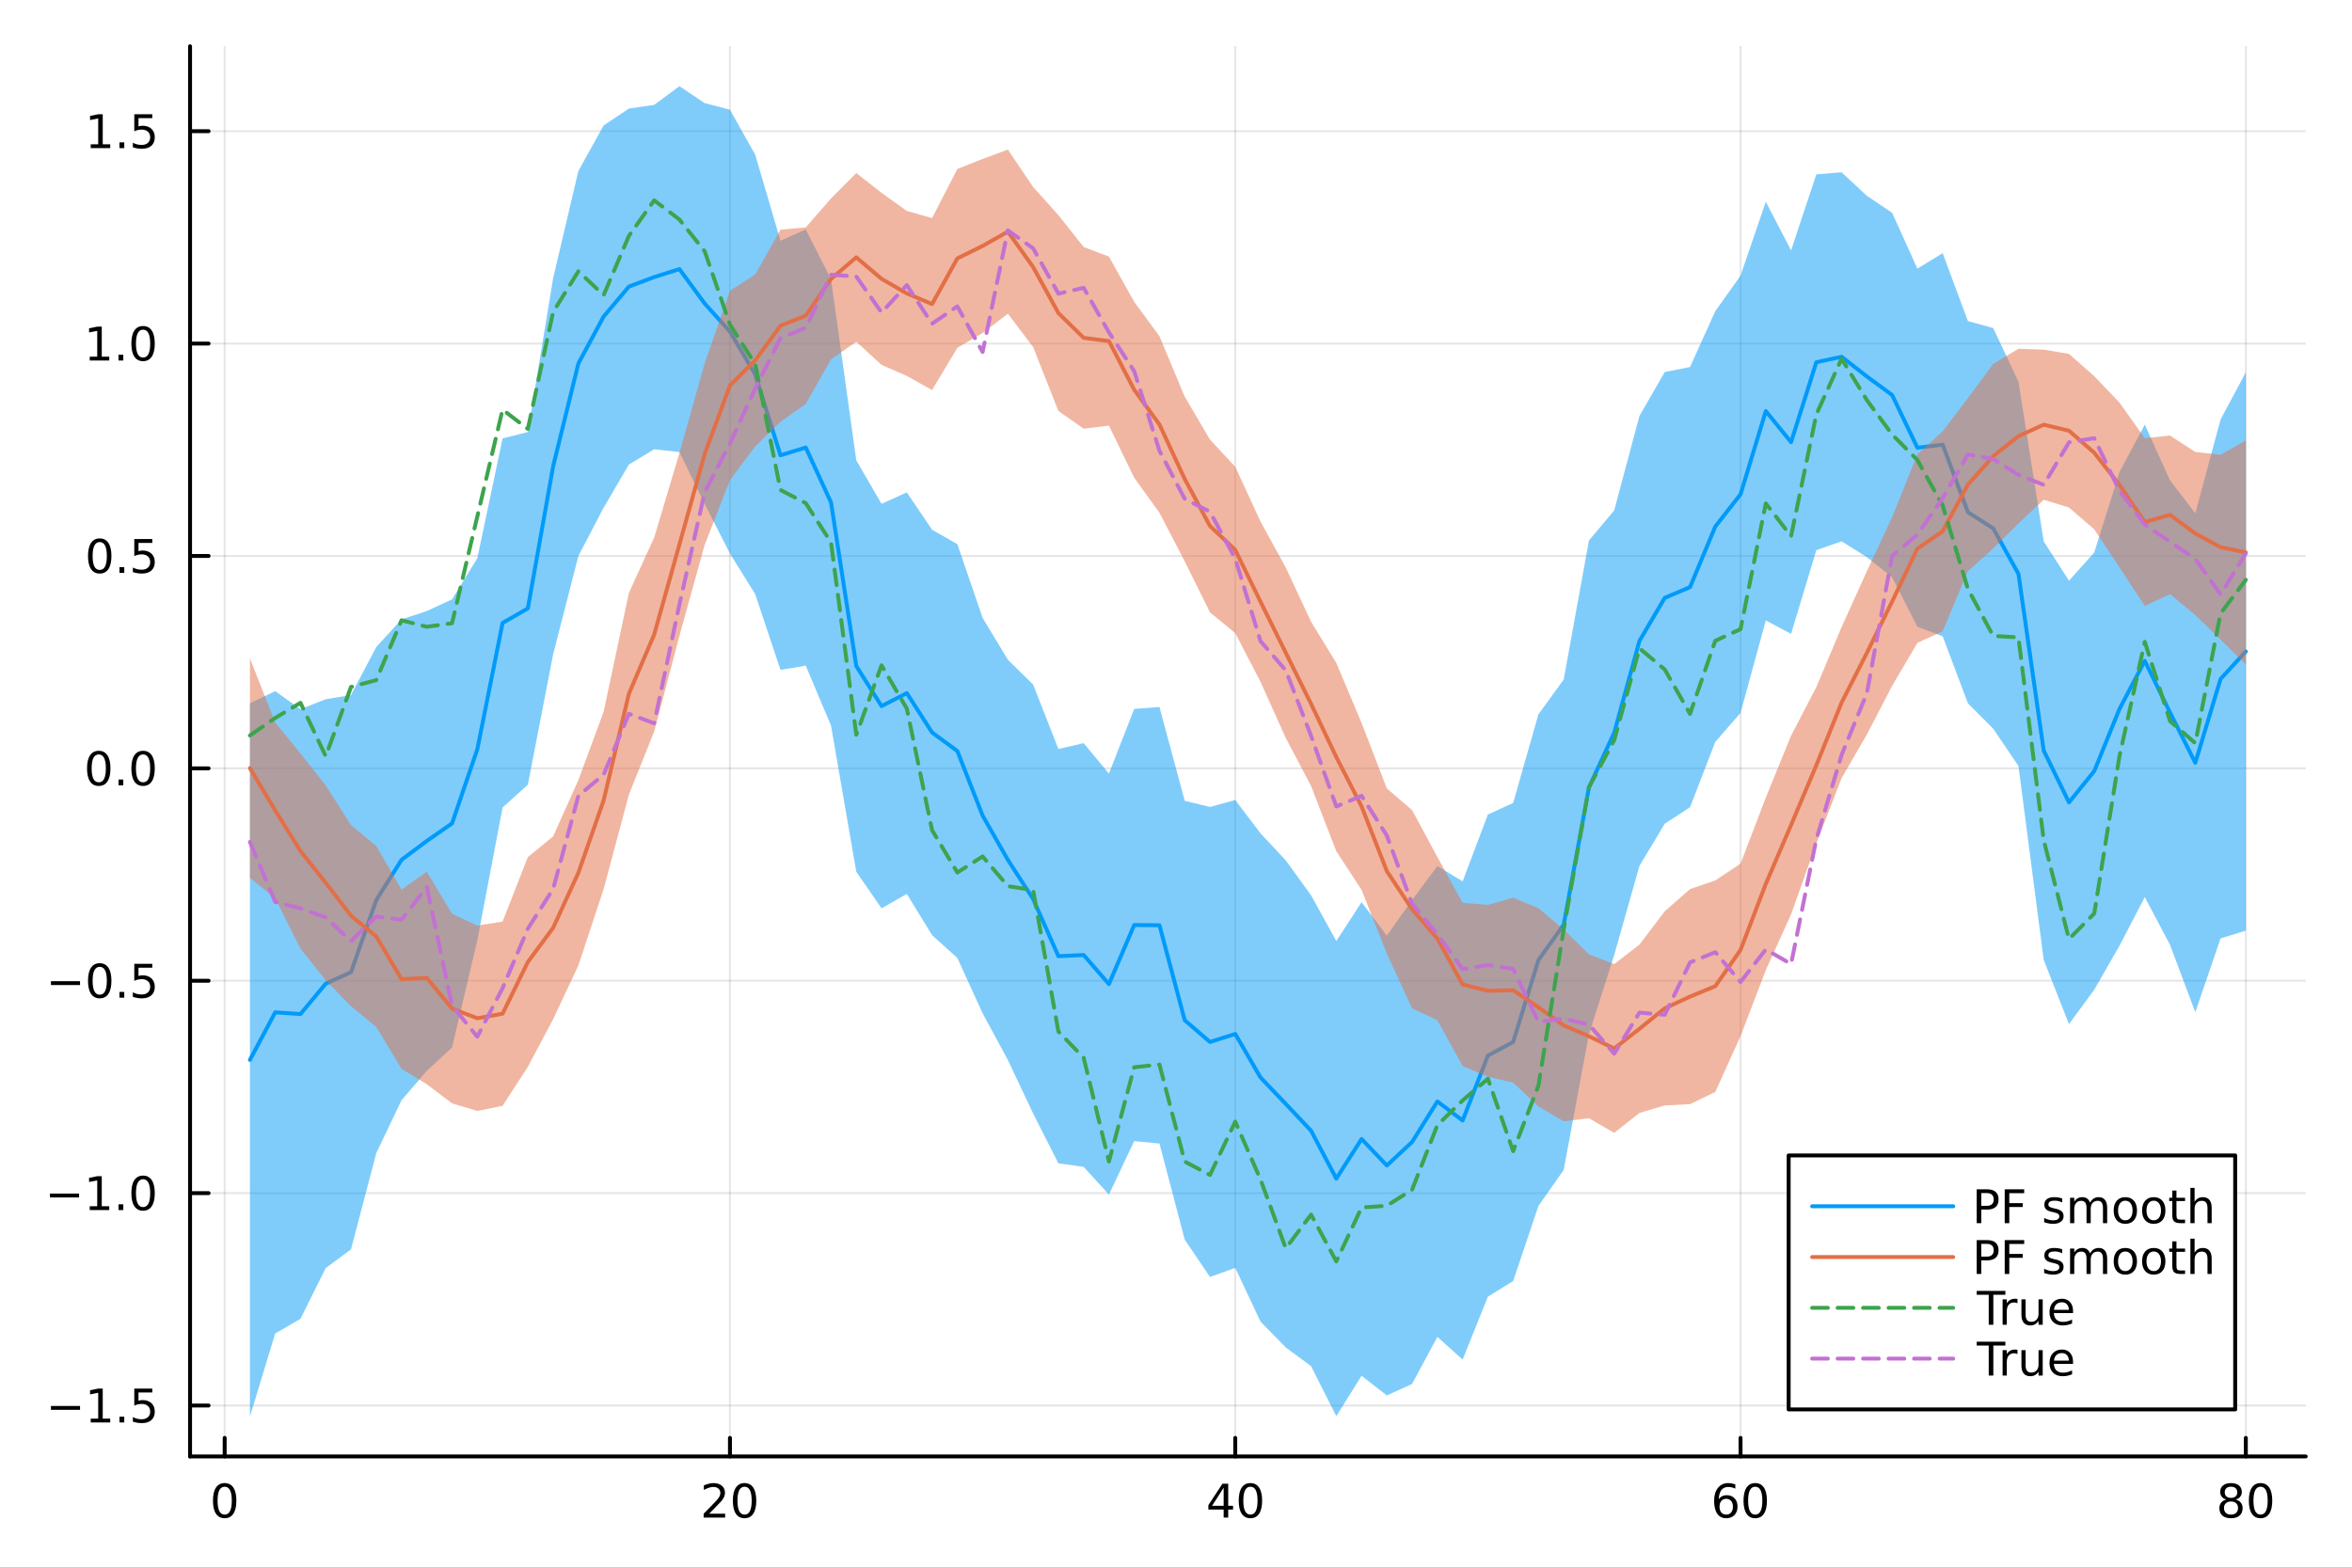 <?xml version="1.0" encoding="utf-8"?>
<svg xmlns="http://www.w3.org/2000/svg" xmlns:xlink="http://www.w3.org/1999/xlink" width="600" height="400" viewBox="0 0 2400 1600">
<rect x="0" y="0" width="2400" height="1600" fill="#333333" stroke="none"/>
<defs>
  <clipPath id="clip750">
    <rect x="0" y="0" width="2400" height="1600"/>
  </clipPath>
</defs>
<path clip-path="url(#clip750)" d="M0 1600 L2400 1600 L2400 0 L0 0  Z" fill="#ffffff" fill-rule="evenodd" fill-opacity="1"/>
<defs>
  <clipPath id="clip751">
    <rect x="480" y="0" width="1681" height="1600"/>
  </clipPath>
</defs>
<path clip-path="url(#clip750)" d="M193.936 1486.45 L2352.76 1486.45 L2352.76 47.244 L193.936 47.244  Z" fill="#ffffff" fill-rule="evenodd" fill-opacity="1"/>
<defs>
  <clipPath id="clip752">
    <rect x="193" y="47" width="2160" height="1440"/>
  </clipPath>
</defs>
<polyline clip-path="url(#clip752)" style="stroke:#000000; stroke-linecap:round; stroke-linejoin:round; stroke-width:2; stroke-opacity:0.1; fill:none" points="229.255,1486.45 229.255,47.244 "/>
<polyline clip-path="url(#clip752)" style="stroke:#000000; stroke-linecap:round; stroke-linejoin:round; stroke-width:2; stroke-opacity:0.1; fill:none" points="744.855,1486.45 744.855,47.244 "/>
<polyline clip-path="url(#clip752)" style="stroke:#000000; stroke-linecap:round; stroke-linejoin:round; stroke-width:2; stroke-opacity:0.1; fill:none" points="1260.46,1486.45 1260.46,47.244 "/>
<polyline clip-path="url(#clip752)" style="stroke:#000000; stroke-linecap:round; stroke-linejoin:round; stroke-width:2; stroke-opacity:0.1; fill:none" points="1776.06,1486.45 1776.06,47.244 "/>
<polyline clip-path="url(#clip752)" style="stroke:#000000; stroke-linecap:round; stroke-linejoin:round; stroke-width:2; stroke-opacity:0.1; fill:none" points="2291.66,1486.45 2291.66,47.244 "/>
<polyline clip-path="url(#clip752)" style="stroke:#000000; stroke-linecap:round; stroke-linejoin:round; stroke-width:2; stroke-opacity:0.1; fill:none" points="193.936,1434.5 2352.76,1434.5 "/>
<polyline clip-path="url(#clip752)" style="stroke:#000000; stroke-linecap:round; stroke-linejoin:round; stroke-width:2; stroke-opacity:0.1; fill:none" points="193.936,1217.73 2352.76,1217.73 "/>
<polyline clip-path="url(#clip752)" style="stroke:#000000; stroke-linecap:round; stroke-linejoin:round; stroke-width:2; stroke-opacity:0.1; fill:none" points="193.936,1000.97 2352.76,1000.97 "/>
<polyline clip-path="url(#clip752)" style="stroke:#000000; stroke-linecap:round; stroke-linejoin:round; stroke-width:2; stroke-opacity:0.1; fill:none" points="193.936,784.199 2352.76,784.199 "/>
<polyline clip-path="url(#clip752)" style="stroke:#000000; stroke-linecap:round; stroke-linejoin:round; stroke-width:2; stroke-opacity:0.1; fill:none" points="193.936,567.432 2352.76,567.432 "/>
<polyline clip-path="url(#clip752)" style="stroke:#000000; stroke-linecap:round; stroke-linejoin:round; stroke-width:2; stroke-opacity:0.1; fill:none" points="193.936,350.665 2352.76,350.665 "/>
<polyline clip-path="url(#clip752)" style="stroke:#000000; stroke-linecap:round; stroke-linejoin:round; stroke-width:2; stroke-opacity:0.1; fill:none" points="193.936,133.899 2352.76,133.899 "/>
<polyline clip-path="url(#clip750)" style="stroke:#000000; stroke-linecap:round; stroke-linejoin:round; stroke-width:4; stroke-opacity:1; fill:none" points="193.936,1486.45 2352.76,1486.45 "/>
<polyline clip-path="url(#clip750)" style="stroke:#000000; stroke-linecap:round; stroke-linejoin:round; stroke-width:4; stroke-opacity:1; fill:none" points="229.255,1486.45 229.255,1467.55 "/>
<polyline clip-path="url(#clip750)" style="stroke:#000000; stroke-linecap:round; stroke-linejoin:round; stroke-width:4; stroke-opacity:1; fill:none" points="744.855,1486.45 744.855,1467.55 "/>
<polyline clip-path="url(#clip750)" style="stroke:#000000; stroke-linecap:round; stroke-linejoin:round; stroke-width:4; stroke-opacity:1; fill:none" points="1260.46,1486.45 1260.46,1467.55 "/>
<polyline clip-path="url(#clip750)" style="stroke:#000000; stroke-linecap:round; stroke-linejoin:round; stroke-width:4; stroke-opacity:1; fill:none" points="1776.06,1486.45 1776.06,1467.55 "/>
<polyline clip-path="url(#clip750)" style="stroke:#000000; stroke-linecap:round; stroke-linejoin:round; stroke-width:4; stroke-opacity:1; fill:none" points="2291.66,1486.45 2291.66,1467.55 "/>
<path clip-path="url(#clip750)" d="M229.255 1517.37 Q225.644 1517.37 223.815 1520.93 Q222.009 1524.47 222.009 1531.6 Q222.009 1538.71 223.815 1542.27 Q225.644 1545.82 229.255 1545.82 Q232.889 1545.82 234.694 1542.27 Q236.523 1538.71 236.523 1531.6 Q236.523 1524.47 234.694 1520.93 Q232.889 1517.37 229.255 1517.37 M229.255 1513.66 Q235.065 1513.66 238.12 1518.27 Q241.199 1522.85 241.199 1531.6 Q241.199 1540.33 238.12 1544.94 Q235.065 1549.52 229.255 1549.52 Q223.444 1549.52 220.366 1544.94 Q217.31 1540.33 217.31 1531.6 Q217.31 1522.85 220.366 1518.27 Q223.444 1513.66 229.255 1513.66 Z" fill="#000000" fill-rule="nonzero" fill-opacity="1" /><path clip-path="url(#clip750)" d="M723.629 1544.91 L739.948 1544.91 L739.948 1548.85 L718.004 1548.85 L718.004 1544.91 Q720.666 1542.16 725.249 1537.53 Q729.855 1532.88 731.036 1531.53 Q733.281 1529.01 734.161 1527.27 Q735.064 1525.51 735.064 1523.82 Q735.064 1521.07 733.119 1519.33 Q731.198 1517.6 728.096 1517.6 Q725.897 1517.6 723.443 1518.36 Q721.013 1519.13 718.235 1520.68 L718.235 1515.95 Q721.059 1514.82 723.513 1514.24 Q725.967 1513.66 728.004 1513.66 Q733.374 1513.66 736.568 1516.35 Q739.763 1519.03 739.763 1523.52 Q739.763 1525.65 738.953 1527.57 Q738.166 1529.47 736.059 1532.07 Q735.48 1532.74 732.379 1535.95 Q729.277 1539.15 723.629 1544.91 Z" fill="#000000" fill-rule="nonzero" fill-opacity="1" /><path clip-path="url(#clip750)" d="M759.763 1517.37 Q756.152 1517.37 754.323 1520.93 Q752.517 1524.47 752.517 1531.6 Q752.517 1538.71 754.323 1542.27 Q756.152 1545.82 759.763 1545.82 Q763.397 1545.82 765.202 1542.27 Q767.031 1538.71 767.031 1531.6 Q767.031 1524.47 765.202 1520.93 Q763.397 1517.37 759.763 1517.37 M759.763 1513.66 Q765.573 1513.66 768.628 1518.27 Q771.707 1522.85 771.707 1531.6 Q771.707 1540.33 768.628 1544.94 Q765.573 1549.52 759.763 1549.52 Q753.952 1549.52 750.874 1544.94 Q747.818 1540.33 747.818 1531.6 Q747.818 1522.85 750.874 1518.27 Q753.952 1513.66 759.763 1513.66 Z" fill="#000000" fill-rule="nonzero" fill-opacity="1" /><path clip-path="url(#clip750)" d="M1248.63 1518.36 L1236.82 1536.81 L1248.63 1536.81 L1248.63 1518.36 M1247.4 1514.29 L1253.28 1514.29 L1253.28 1536.81 L1258.21 1536.81 L1258.21 1540.7 L1253.28 1540.7 L1253.28 1548.85 L1248.63 1548.85 L1248.63 1540.7 L1233.03 1540.7 L1233.03 1536.19 L1247.4 1514.29 Z" fill="#000000" fill-rule="nonzero" fill-opacity="1" /><path clip-path="url(#clip750)" d="M1275.94 1517.37 Q1272.33 1517.37 1270.5 1520.93 Q1268.7 1524.47 1268.7 1531.6 Q1268.7 1538.71 1270.5 1542.27 Q1272.33 1545.82 1275.94 1545.82 Q1279.58 1545.82 1281.38 1542.27 Q1283.21 1538.71 1283.21 1531.6 Q1283.21 1524.47 1281.38 1520.93 Q1279.58 1517.37 1275.94 1517.37 M1275.94 1513.66 Q1281.75 1513.66 1284.81 1518.27 Q1287.89 1522.85 1287.89 1531.6 Q1287.89 1540.33 1284.81 1544.94 Q1281.75 1549.52 1275.94 1549.52 Q1270.13 1549.52 1267.05 1544.94 Q1264 1540.33 1264 1531.6 Q1264 1522.85 1267.05 1518.27 Q1270.13 1513.66 1275.94 1513.66 Z" fill="#000000" fill-rule="nonzero" fill-opacity="1" /><path clip-path="url(#clip750)" d="M1761.46 1529.7 Q1758.31 1529.7 1756.46 1531.86 Q1754.63 1534.01 1754.63 1537.76 Q1754.63 1541.49 1756.46 1543.66 Q1758.31 1545.82 1761.46 1545.82 Q1764.61 1545.82 1766.44 1543.66 Q1768.29 1541.49 1768.29 1537.76 Q1768.29 1534.01 1766.44 1531.86 Q1764.61 1529.7 1761.46 1529.7 M1770.74 1515.05 L1770.74 1519.31 Q1768.98 1518.48 1767.18 1518.04 Q1765.4 1517.6 1763.64 1517.6 Q1759.01 1517.6 1756.55 1520.72 Q1754.12 1523.85 1753.78 1530.17 Q1755.14 1528.15 1757.2 1527.09 Q1759.26 1526 1761.74 1526 Q1766.95 1526 1769.96 1529.17 Q1772.99 1532.32 1772.99 1537.76 Q1772.99 1543.08 1769.84 1546.3 Q1766.69 1549.52 1761.46 1549.52 Q1755.47 1549.52 1752.3 1544.94 Q1749.12 1540.33 1749.12 1531.6 Q1749.12 1523.41 1753.01 1518.55 Q1756.9 1513.66 1763.45 1513.66 Q1765.21 1513.66 1766.99 1514.01 Q1768.8 1514.36 1770.74 1515.05 Z" fill="#000000" fill-rule="nonzero" fill-opacity="1" /><path clip-path="url(#clip750)" d="M1791.04 1517.37 Q1787.43 1517.37 1785.61 1520.93 Q1783.8 1524.47 1783.8 1531.6 Q1783.8 1538.71 1785.61 1542.27 Q1787.43 1545.82 1791.04 1545.82 Q1794.68 1545.82 1796.48 1542.27 Q1798.31 1538.71 1798.31 1531.6 Q1798.31 1524.47 1796.48 1520.93 Q1794.68 1517.37 1791.04 1517.37 M1791.04 1513.66 Q1796.86 1513.66 1799.91 1518.27 Q1802.99 1522.85 1802.99 1531.6 Q1802.99 1540.33 1799.91 1544.94 Q1796.86 1549.52 1791.04 1549.52 Q1785.23 1549.52 1782.16 1544.94 Q1779.1 1540.33 1779.1 1531.6 Q1779.1 1522.85 1782.16 1518.27 Q1785.23 1513.66 1791.04 1513.66 Z" fill="#000000" fill-rule="nonzero" fill-opacity="1" /><path clip-path="url(#clip750)" d="M2276.53 1532.44 Q2273.2 1532.44 2271.28 1534.22 Q2269.38 1536 2269.38 1539.13 Q2269.38 1542.25 2271.28 1544.03 Q2273.2 1545.82 2276.53 1545.82 Q2279.86 1545.82 2281.78 1544.03 Q2283.71 1542.23 2283.71 1539.13 Q2283.71 1536 2281.78 1534.22 Q2279.89 1532.44 2276.53 1532.44 M2271.85 1530.45 Q2268.84 1529.7 2267.16 1527.64 Q2265.49 1525.58 2265.49 1522.62 Q2265.49 1518.48 2268.43 1516.07 Q2271.39 1513.66 2276.53 1513.66 Q2281.69 1513.66 2284.63 1516.07 Q2287.57 1518.48 2287.57 1522.62 Q2287.57 1525.58 2285.88 1527.64 Q2284.22 1529.7 2281.23 1530.45 Q2284.61 1531.23 2286.48 1533.52 Q2288.38 1535.82 2288.38 1539.13 Q2288.38 1544.15 2285.3 1546.83 Q2282.25 1549.52 2276.53 1549.52 Q2270.81 1549.52 2267.73 1546.83 Q2264.68 1544.15 2264.68 1539.13 Q2264.68 1535.82 2266.58 1533.52 Q2268.47 1531.23 2271.85 1530.45 M2270.14 1523.06 Q2270.14 1525.75 2271.81 1527.25 Q2273.5 1528.76 2276.53 1528.76 Q2279.54 1528.76 2281.23 1527.25 Q2282.94 1525.75 2282.94 1523.06 Q2282.94 1520.38 2281.23 1518.87 Q2279.54 1517.37 2276.53 1517.37 Q2273.5 1517.37 2271.81 1518.87 Q2270.14 1520.38 2270.14 1523.06 Z" fill="#000000" fill-rule="nonzero" fill-opacity="1" /><path clip-path="url(#clip750)" d="M2306.69 1517.37 Q2303.08 1517.37 2301.25 1520.93 Q2299.45 1524.47 2299.45 1531.6 Q2299.45 1538.71 2301.25 1542.27 Q2303.08 1545.82 2306.69 1545.82 Q2310.33 1545.82 2312.13 1542.27 Q2313.96 1538.71 2313.96 1531.6 Q2313.96 1524.47 2312.13 1520.93 Q2310.33 1517.37 2306.69 1517.37 M2306.69 1513.66 Q2312.5 1513.66 2315.56 1518.27 Q2318.64 1522.85 2318.64 1531.6 Q2318.64 1540.33 2315.56 1544.94 Q2312.5 1549.52 2306.69 1549.52 Q2300.88 1549.52 2297.8 1544.94 Q2294.75 1540.33 2294.75 1531.6 Q2294.75 1522.85 2297.8 1518.27 Q2300.88 1513.66 2306.69 1513.66 Z" fill="#000000" fill-rule="nonzero" fill-opacity="1" /><polyline clip-path="url(#clip750)" style="stroke:#000000; stroke-linecap:round; stroke-linejoin:round; stroke-width:4; stroke-opacity:1; fill:none" points="193.936,1486.45 193.936,47.244 "/>
<polyline clip-path="url(#clip750)" style="stroke:#000000; stroke-linecap:round; stroke-linejoin:round; stroke-width:4; stroke-opacity:1; fill:none" points="193.936,1434.5 212.834,1434.5 "/>
<polyline clip-path="url(#clip750)" style="stroke:#000000; stroke-linecap:round; stroke-linejoin:round; stroke-width:4; stroke-opacity:1; fill:none" points="193.936,1217.73 212.834,1217.73 "/>
<polyline clip-path="url(#clip750)" style="stroke:#000000; stroke-linecap:round; stroke-linejoin:round; stroke-width:4; stroke-opacity:1; fill:none" points="193.936,1000.97 212.834,1000.97 "/>
<polyline clip-path="url(#clip750)" style="stroke:#000000; stroke-linecap:round; stroke-linejoin:round; stroke-width:4; stroke-opacity:1; fill:none" points="193.936,784.199 212.834,784.199 "/>
<polyline clip-path="url(#clip750)" style="stroke:#000000; stroke-linecap:round; stroke-linejoin:round; stroke-width:4; stroke-opacity:1; fill:none" points="193.936,567.432 212.834,567.432 "/>
<polyline clip-path="url(#clip750)" style="stroke:#000000; stroke-linecap:round; stroke-linejoin:round; stroke-width:4; stroke-opacity:1; fill:none" points="193.936,350.665 212.834,350.665 "/>
<polyline clip-path="url(#clip750)" style="stroke:#000000; stroke-linecap:round; stroke-linejoin:round; stroke-width:4; stroke-opacity:1; fill:none" points="193.936,133.899 212.834,133.899 "/>
<path clip-path="url(#clip750)" d="M51.987 1434.95 L81.663 1434.95 L81.663 1438.89 L51.987 1438.89 L51.987 1434.95 Z" fill="#000000" fill-rule="nonzero" fill-opacity="1" /><path clip-path="url(#clip750)" d="M92.566 1447.84 L100.205 1447.84 L100.205 1421.48 L91.895 1423.15 L91.895 1418.89 L100.159 1417.22 L104.834 1417.22 L104.834 1447.84 L112.473 1447.84 L112.473 1451.78 L92.566 1451.78 L92.566 1447.84 Z" fill="#000000" fill-rule="nonzero" fill-opacity="1" /><path clip-path="url(#clip750)" d="M121.918 1445.9 L126.802 1445.9 L126.802 1451.78 L121.918 1451.78 L121.918 1445.9 Z" fill="#000000" fill-rule="nonzero" fill-opacity="1" /><path clip-path="url(#clip750)" d="M137.033 1417.22 L155.39 1417.22 L155.39 1421.16 L141.316 1421.16 L141.316 1429.63 Q142.334 1429.28 143.353 1429.12 Q144.371 1428.93 145.39 1428.93 Q151.177 1428.93 154.556 1432.1 Q157.936 1435.28 157.936 1440.69 Q157.936 1446.27 154.464 1449.37 Q150.992 1452.45 144.672 1452.45 Q142.496 1452.45 140.228 1452.08 Q137.982 1451.71 135.575 1450.97 L135.575 1446.27 Q137.658 1447.41 139.881 1447.96 Q142.103 1448.52 144.58 1448.52 Q148.584 1448.52 150.922 1446.41 Q153.26 1444.3 153.26 1440.69 Q153.26 1437.08 150.922 1434.97 Q148.584 1432.87 144.58 1432.87 Q142.705 1432.87 140.83 1433.28 Q138.978 1433.7 137.033 1434.58 L137.033 1417.22 Z" fill="#000000" fill-rule="nonzero" fill-opacity="1" /><path clip-path="url(#clip750)" d="M50.992 1218.18 L80.668 1218.18 L80.668 1222.12 L50.992 1222.12 L50.992 1218.18 Z" fill="#000000" fill-rule="nonzero" fill-opacity="1" /><path clip-path="url(#clip750)" d="M91.571 1231.08 L99.21 1231.08 L99.21 1204.71 L90.899 1206.38 L90.899 1202.12 L99.163 1200.45 L103.839 1200.45 L103.839 1231.08 L111.478 1231.08 L111.478 1235.01 L91.571 1235.01 L91.571 1231.08 Z" fill="#000000" fill-rule="nonzero" fill-opacity="1" /><path clip-path="url(#clip750)" d="M120.922 1229.13 L125.807 1229.13 L125.807 1235.01 L120.922 1235.01 L120.922 1229.13 Z" fill="#000000" fill-rule="nonzero" fill-opacity="1" /><path clip-path="url(#clip750)" d="M145.992 1203.53 Q142.381 1203.53 140.552 1207.1 Q138.746 1210.64 138.746 1217.77 Q138.746 1224.87 140.552 1228.44 Q142.381 1231.98 145.992 1231.98 Q149.626 1231.98 151.431 1228.44 Q153.26 1224.87 153.26 1217.77 Q153.26 1210.64 151.431 1207.1 Q149.626 1203.53 145.992 1203.53 M145.992 1199.83 Q151.802 1199.83 154.857 1204.43 Q157.936 1209.02 157.936 1217.77 Q157.936 1226.49 154.857 1231.1 Q151.802 1235.68 145.992 1235.68 Q140.181 1235.68 137.103 1231.1 Q134.047 1226.49 134.047 1217.77 Q134.047 1209.02 137.103 1204.43 Q140.181 1199.83 145.992 1199.83 Z" fill="#000000" fill-rule="nonzero" fill-opacity="1" /><path clip-path="url(#clip750)" d="M51.987 1001.42 L81.663 1001.42 L81.663 1005.35 L51.987 1005.35 L51.987 1001.42 Z" fill="#000000" fill-rule="nonzero" fill-opacity="1" /><path clip-path="url(#clip750)" d="M101.756 986.765 Q98.145 986.765 96.316 990.33 Q94.51 993.871 94.51 1001 Q94.51 1008.11 96.316 1011.67 Q98.145 1015.21 101.756 1015.21 Q105.39 1015.21 107.196 1011.67 Q109.024 1008.11 109.024 1001 Q109.024 993.871 107.196 990.33 Q105.39 986.765 101.756 986.765 M101.756 983.061 Q107.566 983.061 110.621 987.668 Q113.7 992.251 113.7 1001 Q113.7 1009.73 110.621 1014.33 Q107.566 1018.92 101.756 1018.92 Q95.946 1018.92 92.867 1014.33 Q89.811 1009.73 89.811 1001 Q89.811 992.251 92.867 987.668 Q95.946 983.061 101.756 983.061 Z" fill="#000000" fill-rule="nonzero" fill-opacity="1" /><path clip-path="url(#clip750)" d="M121.918 1012.37 L126.802 1012.37 L126.802 1018.25 L121.918 1018.25 L121.918 1012.37 Z" fill="#000000" fill-rule="nonzero" fill-opacity="1" /><path clip-path="url(#clip750)" d="M137.033 983.686 L155.39 983.686 L155.39 987.621 L141.316 987.621 L141.316 996.094 Q142.334 995.746 143.353 995.584 Q144.371 995.399 145.39 995.399 Q151.177 995.399 154.556 998.57 Q157.936 1001.74 157.936 1007.16 Q157.936 1012.74 154.464 1015.84 Q150.992 1018.92 144.672 1018.92 Q142.496 1018.92 140.228 1018.55 Q137.982 1018.18 135.575 1017.44 L135.575 1012.74 Q137.658 1013.87 139.881 1014.43 Q142.103 1014.98 144.58 1014.98 Q148.584 1014.98 150.922 1012.88 Q153.26 1010.77 153.26 1007.16 Q153.26 1003.55 150.922 1001.44 Q148.584 999.334 144.58 999.334 Q142.705 999.334 140.83 999.751 Q138.978 1000.17 137.033 1001.05 L137.033 983.686 Z" fill="#000000" fill-rule="nonzero" fill-opacity="1" /><path clip-path="url(#clip750)" d="M100.76 769.998 Q97.149 769.998 95.321 773.563 Q93.515 777.104 93.515 784.234 Q93.515 791.34 95.321 794.905 Q97.149 798.447 100.76 798.447 Q104.395 798.447 106.2 794.905 Q108.029 791.34 108.029 784.234 Q108.029 777.104 106.2 773.563 Q104.395 769.998 100.76 769.998 M100.76 766.294 Q106.571 766.294 109.626 770.901 Q112.705 775.484 112.705 784.234 Q112.705 792.961 109.626 797.567 Q106.571 802.151 100.76 802.151 Q94.95 802.151 91.871 797.567 Q88.816 792.961 88.816 784.234 Q88.816 775.484 91.871 770.901 Q94.95 766.294 100.76 766.294 Z" fill="#000000" fill-rule="nonzero" fill-opacity="1" /><path clip-path="url(#clip750)" d="M120.922 795.6 L125.807 795.6 L125.807 801.479 L120.922 801.479 L120.922 795.6 Z" fill="#000000" fill-rule="nonzero" fill-opacity="1" /><path clip-path="url(#clip750)" d="M145.992 769.998 Q142.381 769.998 140.552 773.563 Q138.746 777.104 138.746 784.234 Q138.746 791.34 140.552 794.905 Q142.381 798.447 145.992 798.447 Q149.626 798.447 151.431 794.905 Q153.26 791.34 153.26 784.234 Q153.26 777.104 151.431 773.563 Q149.626 769.998 145.992 769.998 M145.992 766.294 Q151.802 766.294 154.857 770.901 Q157.936 775.484 157.936 784.234 Q157.936 792.961 154.857 797.567 Q151.802 802.151 145.992 802.151 Q140.181 802.151 137.103 797.567 Q134.047 792.961 134.047 784.234 Q134.047 775.484 137.103 770.901 Q140.181 766.294 145.992 766.294 Z" fill="#000000" fill-rule="nonzero" fill-opacity="1" /><path clip-path="url(#clip750)" d="M101.756 553.231 Q98.145 553.231 96.316 556.796 Q94.51 560.338 94.51 567.467 Q94.51 574.574 96.316 578.138 Q98.145 581.68 101.756 581.68 Q105.39 581.68 107.196 578.138 Q109.024 574.574 109.024 567.467 Q109.024 560.338 107.196 556.796 Q105.39 553.231 101.756 553.231 M101.756 549.527 Q107.566 549.527 110.621 554.134 Q113.7 558.717 113.7 567.467 Q113.7 576.194 110.621 580.8 Q107.566 585.384 101.756 585.384 Q95.946 585.384 92.867 580.8 Q89.811 576.194 89.811 567.467 Q89.811 558.717 92.867 554.134 Q95.946 549.527 101.756 549.527 Z" fill="#000000" fill-rule="nonzero" fill-opacity="1" /><path clip-path="url(#clip750)" d="M121.918 578.833 L126.802 578.833 L126.802 584.712 L121.918 584.712 L121.918 578.833 Z" fill="#000000" fill-rule="nonzero" fill-opacity="1" /><path clip-path="url(#clip750)" d="M137.033 550.152 L155.39 550.152 L155.39 554.088 L141.316 554.088 L141.316 562.56 Q142.334 562.213 143.353 562.05 Q144.371 561.865 145.39 561.865 Q151.177 561.865 154.556 565.037 Q157.936 568.208 157.936 573.624 Q157.936 579.203 154.464 582.305 Q150.992 585.384 144.672 585.384 Q142.496 585.384 140.228 585.013 Q137.982 584.643 135.575 583.902 L135.575 579.203 Q137.658 580.337 139.881 580.893 Q142.103 581.449 144.58 581.449 Q148.584 581.449 150.922 579.342 Q153.26 577.236 153.26 573.624 Q153.26 570.013 150.922 567.907 Q148.584 565.8 144.58 565.8 Q142.705 565.8 140.83 566.217 Q138.978 566.634 137.033 567.513 L137.033 550.152 Z" fill="#000000" fill-rule="nonzero" fill-opacity="1" /><path clip-path="url(#clip750)" d="M91.571 364.01 L99.21 364.01 L99.21 337.645 L90.899 339.311 L90.899 335.052 L99.163 333.385 L103.839 333.385 L103.839 364.01 L111.478 364.01 L111.478 367.945 L91.571 367.945 L91.571 364.01 Z" fill="#000000" fill-rule="nonzero" fill-opacity="1" /><path clip-path="url(#clip750)" d="M120.922 362.066 L125.807 362.066 L125.807 367.945 L120.922 367.945 L120.922 362.066 Z" fill="#000000" fill-rule="nonzero" fill-opacity="1" /><path clip-path="url(#clip750)" d="M145.992 336.464 Q142.381 336.464 140.552 340.029 Q138.746 343.571 138.746 350.7 Q138.746 357.807 140.552 361.371 Q142.381 364.913 145.992 364.913 Q149.626 364.913 151.431 361.371 Q153.26 357.807 153.26 350.7 Q153.26 343.571 151.431 340.029 Q149.626 336.464 145.992 336.464 M145.992 332.76 Q151.802 332.76 154.857 337.367 Q157.936 341.95 157.936 350.7 Q157.936 359.427 154.857 364.033 Q151.802 368.617 145.992 368.617 Q140.181 368.617 137.103 364.033 Q134.047 359.427 134.047 350.7 Q134.047 341.95 137.103 337.367 Q140.181 332.76 145.992 332.76 Z" fill="#000000" fill-rule="nonzero" fill-opacity="1" /><path clip-path="url(#clip750)" d="M92.566 147.243 L100.205 147.243 L100.205 120.878 L91.895 122.544 L91.895 118.285 L100.159 116.619 L104.834 116.619 L104.834 147.243 L112.473 147.243 L112.473 151.179 L92.566 151.179 L92.566 147.243 Z" fill="#000000" fill-rule="nonzero" fill-opacity="1" /><path clip-path="url(#clip750)" d="M121.918 145.299 L126.802 145.299 L126.802 151.179 L121.918 151.179 L121.918 145.299 Z" fill="#000000" fill-rule="nonzero" fill-opacity="1" /><path clip-path="url(#clip750)" d="M137.033 116.619 L155.39 116.619 L155.39 120.554 L141.316 120.554 L141.316 129.026 Q142.334 128.679 143.353 128.517 Q144.371 128.331 145.39 128.331 Q151.177 128.331 154.556 131.503 Q157.936 134.674 157.936 140.091 Q157.936 145.669 154.464 148.771 Q150.992 151.85 144.672 151.85 Q142.496 151.85 140.228 151.479 Q137.982 151.109 135.575 150.368 L135.575 145.669 Q137.658 146.804 139.881 147.359 Q142.103 147.915 144.58 147.915 Q148.584 147.915 150.922 145.808 Q153.26 143.702 153.26 140.091 Q153.26 136.48 150.922 134.373 Q148.584 132.267 144.58 132.267 Q142.705 132.267 140.83 132.683 Q138.978 133.1 137.033 133.98 L137.033 116.619 Z" fill="#000000" fill-rule="nonzero" fill-opacity="1" /><path clip-path="url(#clip752)" d="M255.035 1445.72 L280.815 1361 L306.595 1346.03 L332.375 1294.2 L358.155 1275.13 L383.935 1176.95 L409.715 1122.93 L435.495 1092.96 L461.275 1069.01 L487.055 959.707 L512.835 824.149 L538.615 800.928 L564.395 667.945 L590.175 567.439 L615.955 518.115 L641.735 474.146 L667.515 458.515 L693.295 461.361 L719.075 514.371 L744.855 564.948 L770.635 606.479 L796.415 683.657 L822.195 679.355 L847.975 740.601 L873.755 889.709 L899.535 927.091 L925.316 912.336 L951.096 954.46 L976.876 977.688 L1002.66 1034.16 L1028.44 1081.86 L1054.22 1136.46 L1080 1187.34 L1105.78 1190.94 L1131.56 1219.22 L1157.34 1164.63 L1183.12 1167.09 L1208.9 1265.14 L1234.68 1303.3 L1260.46 1294.01 L1286.24 1348.83 L1312.02 1375.25 L1337.8 1394.26 L1363.58 1445.39 L1389.36 1404.13 L1415.14 1424.19 L1440.92 1412.44 L1466.7 1364.43 L1492.48 1387.62 L1518.26 1323.38 L1544.04 1307.43 L1569.82 1230.84 L1595.6 1194.05 L1621.38 1055.64 L1647.16 974.649 L1672.94 883.637 L1698.72 840.71 L1724.5 823.898 L1750.28 757.203 L1776.06 727.626 L1801.84 633.196 L1827.62 646.977 L1853.4 561.485 L1879.18 552.468 L1904.96 568.626 L1930.74 589.156 L1956.52 639.734 L1982.3 649.348 L2008.08 717.788 L2033.86 743.707 L2059.64 781.766 L2085.42 979.72 L2111.2 1045.2 L2136.98 1010.14 L2162.76 965.227 L2188.54 915.605 L2214.32 964.326 L2240.1 1033.13 L2265.88 957.738 L2291.66 949.818 L2291.66 379.973 L2265.88 428.141 L2240.1 523.903 L2214.32 490.21 L2188.54 433.405 L2162.76 481.722 L2136.98 563.88 L2111.2 592.658 L2085.42 552.496 L2059.64 389.539 L2033.86 334.791 L2008.08 327.693 L1982.3 258.374 L1956.52 274.192 L1930.74 217.146 L1904.96 199.858 L1879.18 175.828 L1853.4 177.923 L1827.62 255.536 L1801.84 205.883 L1776.06 281.3 L1750.28 317.636 L1724.5 374.596 L1698.72 379.657 L1672.94 424.471 L1647.16 520.849 L1621.38 551.625 L1595.6 693.552 L1569.82 729.028 L1544.04 819.497 L1518.26 831.3 L1492.48 899.523 L1466.7 883.899 L1440.92 918.57 L1415.14 954.873 L1389.36 920.779 L1363.58 960.403 L1337.8 913.713 L1312.02 878.135 L1286.24 850.504 L1260.46 816.484 L1234.68 823.587 L1208.9 817.354 L1183.12 721.563 L1157.34 723.55 L1131.56 789.547 L1105.78 758.455 L1080 764.435 L1054.22 698.691 L1028.44 673.334 L1002.66 630.629 L976.876 555.353 L951.096 540.688 L925.316 502.515 L899.535 514.212 L873.755 469.817 L847.975 284.941 L822.195 234.101 L796.415 245.759 L770.635 157.932 L744.855 111.994 L719.075 105.214 L693.295 87.976 L667.515 107.041 L641.735 110.813 L615.955 128.01 L590.175 174.505 L564.395 284.07 L538.615 440.951 L512.835 447.429 L487.055 569.743 L461.275 611.691 L435.495 623.625 L409.715 632.173 L383.935 660.359 L358.155 709.35 L332.375 713.655 L306.595 723.799 L280.815 705.395 L255.035 717.778  Z" fill="#009af9" fill-rule="evenodd" fill-opacity="0.5"/>
<polyline clip-path="url(#clip752)" style="stroke:#009af9; stroke-linecap:round; stroke-linejoin:round; stroke-width:4; stroke-opacity:1; fill:none" points="255.035,1081.75 280.815,1033.2 306.595,1034.92 332.375,1003.93 358.155,992.241 383.935,918.656 409.715,877.551 435.495,858.293 461.275,840.352 487.055,764.725 512.835,635.789 538.615,620.939 564.395,476.007 590.175,370.972 615.955,323.063 641.735,292.479 667.515,282.778 693.295,274.669 719.075,309.793 744.855,338.471 770.635,382.206 796.415,464.708 822.195,456.728 847.975,512.771 873.755,679.763 899.535,720.652 925.316,707.425 951.096,747.574 976.876,766.52 1002.66,832.396 1028.44,877.596 1054.22,917.574 1080,975.889 1105.78,974.698 1131.56,1004.38 1157.34,944.089 1183.12,944.327 1208.9,1041.25 1234.68,1063.44 1260.46,1055.25 1286.24,1099.67 1312.02,1126.69 1337.8,1153.98 1363.58,1202.9 1389.36,1162.46 1415.14,1189.53 1440.92,1165.5 1466.7,1124.16 1492.48,1143.57 1518.26,1077.34 1544.04,1063.46 1569.82,979.932 1595.6,943.799 1621.38,803.633 1647.16,747.749 1672.94,654.054 1698.72,610.183 1724.5,599.247 1750.28,537.42 1776.06,504.463 1801.84,419.54 1827.62,451.256 1853.4,369.704 1879.18,364.148 1904.96,384.242 1930.74,403.151 1956.52,456.963 1982.3,453.861 2008.08,522.741 2033.86,539.249 2059.64,585.652 2085.42,766.108 2111.2,818.93 2136.98,787.009 2162.76,723.475 2188.54,674.505 2214.32,727.268 2240.1,778.517 2265.88,692.94 2291.66,664.895 "/>
<path clip-path="url(#clip752)" d="M255.035 895.938 L280.815 916.862 L306.595 968.177 L332.375 1000.53 L358.155 1026.98 L383.935 1048.09 L409.715 1090.84 L435.495 1106.61 L461.275 1126.09 L487.055 1133.86 L512.835 1128.62 L538.615 1088.83 L564.395 1040.27 L590.175 985.335 L615.955 907.414 L641.735 811.02 L667.515 746.652 L693.295 648.882 L719.075 556.034 L744.855 490.046 L770.635 455.518 L796.415 430.474 L822.195 412.255 L847.975 366.857 L873.755 348.727 L899.535 372.414 L925.316 383.671 L951.096 398.095 L976.876 354.996 L1002.66 339.836 L1028.44 320.18 L1054.22 354.206 L1080 419.499 L1105.78 437.513 L1131.56 434.397 L1157.34 487.573 L1183.12 523.342 L1208.9 572.923 L1234.68 624.985 L1260.46 646.171 L1286.24 695.89 L1312.02 753.218 L1337.8 802.127 L1363.58 868.808 L1389.36 908.217 L1415.14 973.361 L1440.92 1029.17 L1466.7 1041.22 L1492.48 1088.08 L1518.26 1098.95 L1544.04 1105 L1569.82 1129.26 L1595.6 1144.4 L1621.38 1141.3 L1647.16 1156.22 L1672.94 1135.87 L1698.72 1128.25 L1724.5 1126.92 L1750.28 1114.46 L1776.06 1057.52 L1801.84 990.077 L1827.62 933.248 L1853.4 860.803 L1879.18 794.163 L1904.96 749.685 L1930.74 700.011 L1956.52 656.133 L1982.3 644.355 L2008.08 582.89 L2033.86 559.812 L2059.64 534.264 L2085.42 510.044 L2111.2 518.012 L2136.98 540.237 L2162.76 579.181 L2188.54 618.44 L2214.32 606.349 L2240.1 627.781 L2265.88 652.902 L2291.66 678.122 L2291.66 449.552 L2265.88 464.11 L2240.1 461.278 L2214.32 444.531 L2188.54 447.233 L2162.76 410.876 L2136.98 383.921 L2111.2 361.192 L2085.42 356.842 L2059.64 355.938 L2033.86 371.404 L2008.08 406.343 L1982.3 440.155 L1956.52 463.674 L1930.74 527.851 L1904.96 583.001 L1879.18 639.974 L1853.4 701.264 L1827.62 750.841 L1801.84 814.058 L1776.06 881.473 L1750.28 898.597 L1724.5 907.404 L1698.72 930.061 L1672.94 964.063 L1647.16 983.968 L1621.38 973.995 L1595.6 948.694 L1569.82 926.894 L1544.04 916.171 L1518.26 923.506 L1492.48 921.487 L1466.7 874.667 L1440.92 826.831 L1415.14 804.691 L1389.36 737.823 L1363.58 676.605 L1337.8 634.517 L1312.02 579.266 L1286.24 532.306 L1260.46 476.378 L1234.68 448.682 L1208.9 404.863 L1183.12 343.171 L1157.34 308.007 L1131.56 261.88 L1105.78 252.089 L1080 219.53 L1054.22 190.866 L1028.44 152.677 L1002.66 162.176 L976.876 172.459 L951.096 222.587 L925.316 215.292 L899.535 196.805 L873.755 176.596 L847.975 202.523 L822.195 232.114 L796.415 234.407 L770.635 280.081 L744.855 296.759 L719.075 370.65 L693.295 462.394 L667.515 548.718 L641.735 605.076 L615.955 726.403 L590.175 796.155 L564.395 853.672 L538.615 874.785 L512.835 940.58 L487.055 944.642 L461.275 932.571 L435.495 889.601 L409.715 907.949 L383.935 863.343 L358.155 842.109 L332.375 801.559 L306.595 768.973 L280.815 737.388 L255.035 671.922  Z" fill="#e26f46" fill-rule="evenodd" fill-opacity="0.5"/>
<polyline clip-path="url(#clip752)" style="stroke:#e26f46; stroke-linecap:round; stroke-linejoin:round; stroke-width:4; stroke-opacity:1; fill:none" points="255.035,783.93 280.815,827.125 306.595,868.575 332.375,901.046 358.155,934.546 383.935,955.717 409.715,999.393 435.495,998.105 461.275,1029.33 487.055,1039.25 512.835,1034.6 538.615,981.807 564.395,946.973 590.175,890.745 615.955,816.908 641.735,708.048 667.515,647.685 693.295,555.638 719.075,463.342 744.855,393.402 770.635,367.8 796.415,332.44 822.195,322.185 847.975,284.69 873.755,262.661 899.535,284.61 925.316,299.482 951.096,310.341 976.876,263.728 1002.66,251.006 1028.44,236.428 1054.22,272.536 1080,319.514 1105.78,344.801 1131.56,348.139 1157.34,397.79 1183.12,433.257 1208.9,488.893 1234.68,536.833 1260.46,561.275 1286.24,614.098 1312.02,666.242 1337.8,718.322 1363.58,772.706 1389.36,823.02 1415.14,889.026 1440.92,928.002 1466.7,957.942 1492.48,1004.78 1518.26,1011.23 1544.04,1010.58 1569.82,1028.08 1595.6,1046.55 1621.38,1057.65 1647.16,1070.09 1672.94,1049.97 1698.72,1029.16 1724.5,1017.16 1750.28,1006.53 1776.06,969.498 1801.84,902.067 1827.62,842.044 1853.4,781.033 1879.18,717.069 1904.96,666.343 1930.74,613.931 1956.52,559.904 1982.3,542.255 2008.08,494.617 2033.86,465.608 2059.64,445.101 2085.42,433.443 2111.2,439.602 2136.98,462.079 2162.76,495.028 2188.54,532.836 2214.32,525.44 2240.1,544.53 2265.88,558.506 2291.66,563.837 "/>
<polyline clip-path="url(#clip752)" style="stroke:#3da44d; stroke-linecap:round; stroke-linejoin:round; stroke-width:4; stroke-opacity:1; fill:none" stroke-dasharray="16, 10" points="255.035,750.635 280.815,732.762 306.595,717.327 332.375,771.811 358.155,701.108 383.935,694.129 409.715,633.063 435.495,639.698 461.275,636.062 487.055,527.101 512.835,418.052 538.615,437.735 564.395,318.464 590.175,276.902 615.955,301.16 641.735,240.731 667.515,204.496 693.295,224.031 719.075,256.454 744.855,331.289 770.635,371.684 796.415,500.062 822.195,513.52 847.975,553.585 873.755,749.884 899.535,679.016 925.316,723.222 951.096,847.286 976.876,890.493 1002.66,874.11 1028.44,904.426 1054.22,908.405 1080,1052.81 1105.78,1079.58 1131.56,1185.44 1157.34,1089.22 1183.12,1086.49 1208.9,1185.48 1234.68,1199.18 1260.46,1144.78 1286.24,1203.78 1312.02,1274.05 1337.8,1239.6 1363.58,1287.41 1389.36,1232.38 1415.14,1230.62 1440.92,1214.17 1466.7,1148.32 1492.48,1123.14 1518.26,1101 1544.04,1174.89 1569.82,1108.05 1595.6,948.497 1621.38,803.496 1647.16,755.361 1672.94,661.617 1698.72,683.277 1724.5,728.574 1750.28,653.984 1776.06,642.139 1801.84,513.795 1827.62,547.217 1853.4,422.897 1879.18,366.122 1904.96,408.334 1930.74,443.472 1956.52,469.494 1982.3,515.914 2008.08,601.12 2033.86,648.993 2059.64,650.536 2085.42,857.599 2111.2,958.377 2136.98,932.351 2162.76,771.557 2188.54,655.087 2214.32,735.979 2240.1,758.487 2265.88,626.027 2291.66,591.807 "/>
<polyline clip-path="url(#clip752)" style="stroke:#c271d2; stroke-linecap:round; stroke-linejoin:round; stroke-width:4; stroke-opacity:1; fill:none" stroke-dasharray="16, 10" points="255.035,859.309 280.815,920.459 306.595,927.089 332.375,936.321 358.155,960.496 383.935,935.438 409.715,938.724 435.495,905.27 461.275,1026.4 487.055,1058.1 512.835,1008.53 538.615,947.809 564.395,907.31 590.175,812.22 615.955,790.551 641.735,728.513 667.515,738.2 693.295,616.949 719.075,502.313 744.855,452.585 770.635,396.506 796.415,345.083 822.195,334.501 847.975,280.428 873.755,282.199 899.535,318.933 925.316,291.004 951.096,330.395 976.876,312.691 1002.66,359.246 1028.44,235.13 1054.22,253.438 1080,299.696 1105.78,293.762 1131.56,339.204 1157.34,378.773 1183.12,460.065 1208.9,509.096 1234.68,522.366 1260.46,570.114 1286.24,654.334 1312.02,684.221 1337.8,750.954 1363.58,823.105 1389.36,812.231 1415.14,852.797 1440.92,922.441 1466.7,953.401 1492.48,989.252 1518.26,984.899 1544.04,988.91 1569.82,1042.91 1595.6,1039.71 1621.38,1045.73 1647.16,1075.38 1672.94,1033.47 1698.72,1035.69 1724.5,982.281 1750.28,971.826 1776.06,1002.25 1801.84,968.992 1827.62,983.903 1853.4,856.557 1879.18,770.489 1904.96,707.597 1930.74,567.365 1956.52,545.7 1982.3,508.375 2008.08,463.848 2033.86,468.501 2059.64,484.618 2085.42,494.831 2111.2,451.467 2136.98,447.224 2162.76,500.991 2188.54,535.441 2214.32,552.923 2240.1,570.334 2265.88,606.611 2291.66,564.728 "/>
<path clip-path="url(#clip750)" d="M1825.15 1438.47 L2280.8 1438.47 L2280.8 1179.27 L1825.15 1179.27  Z" fill="#ffffff" fill-rule="evenodd" fill-opacity="1"/>
<polyline clip-path="url(#clip750)" style="stroke:#000000; stroke-linecap:round; stroke-linejoin:round; stroke-width:4; stroke-opacity:1; fill:none" points="1825.15,1438.47 2280.8,1438.47 2280.8,1179.27 1825.15,1179.27 1825.15,1438.47 "/>
<polyline clip-path="url(#clip750)" style="stroke:#009af9; stroke-linecap:round; stroke-linejoin:round; stroke-width:4; stroke-opacity:1; fill:none" points="1849.13,1231.11 1993.05,1231.11 "/>
<path clip-path="url(#clip750)" d="M2021.72 1217.68 L2021.72 1230.66 L2027.6 1230.66 Q2030.86 1230.66 2032.64 1228.97 Q2034.43 1227.28 2034.43 1224.16 Q2034.43 1221.06 2032.64 1219.37 Q2030.86 1217.68 2027.6 1217.68 L2021.72 1217.68 M2017.04 1213.83 L2027.6 1213.83 Q2033.41 1213.83 2036.37 1216.47 Q2039.36 1219.09 2039.36 1224.16 Q2039.36 1229.27 2036.37 1231.89 Q2033.41 1234.51 2027.6 1234.51 L2021.72 1234.51 L2021.72 1248.39 L2017.04 1248.39 L2017.04 1213.83 Z" fill="#000000" fill-rule="nonzero" fill-opacity="1" /><path clip-path="url(#clip750)" d="M2045.63 1213.83 L2065.49 1213.83 L2065.49 1217.77 L2050.3 1217.77 L2050.3 1227.95 L2064.01 1227.95 L2064.01 1231.89 L2050.3 1231.89 L2050.3 1248.39 L2045.63 1248.39 L2045.63 1213.83 Z" fill="#000000" fill-rule="nonzero" fill-opacity="1" /><path clip-path="url(#clip750)" d="M2104.31 1223.23 L2104.31 1227.26 Q2102.5 1226.33 2100.56 1225.87 Q2098.61 1225.41 2096.53 1225.41 Q2093.36 1225.41 2091.76 1226.38 Q2090.19 1227.35 2090.19 1229.3 Q2090.19 1230.78 2091.32 1231.64 Q2092.46 1232.47 2095.88 1233.23 L2097.34 1233.56 Q2101.88 1234.53 2103.78 1236.31 Q2105.7 1238.07 2105.7 1241.24 Q2105.7 1244.85 2102.83 1246.96 Q2099.98 1249.07 2094.98 1249.07 Q2092.9 1249.07 2090.63 1248.65 Q2088.38 1248.26 2085.88 1247.45 L2085.88 1243.05 Q2088.24 1244.27 2090.54 1244.9 Q2092.83 1245.5 2095.07 1245.5 Q2098.08 1245.5 2099.7 1244.48 Q2101.32 1243.44 2101.32 1241.57 Q2101.32 1239.83 2100.14 1238.9 Q2098.99 1237.98 2095.03 1237.12 L2093.55 1236.77 Q2089.59 1235.94 2087.83 1234.23 Q2086.07 1232.49 2086.07 1229.48 Q2086.07 1225.83 2088.66 1223.83 Q2091.25 1221.84 2096.02 1221.84 Q2098.38 1221.84 2100.47 1222.19 Q2102.55 1222.54 2104.31 1223.23 Z" fill="#000000" fill-rule="nonzero" fill-opacity="1" /><path clip-path="url(#clip750)" d="M2132.67 1227.45 Q2134.26 1224.58 2136.48 1223.21 Q2138.71 1221.84 2141.72 1221.84 Q2145.77 1221.84 2147.97 1224.69 Q2150.17 1227.51 2150.17 1232.75 L2150.17 1248.39 L2145.88 1248.39 L2145.88 1232.89 Q2145.88 1229.16 2144.56 1227.35 Q2143.24 1225.55 2140.54 1225.55 Q2137.23 1225.55 2135.3 1227.75 Q2133.38 1229.95 2133.38 1233.74 L2133.38 1248.39 L2129.1 1248.39 L2129.1 1232.89 Q2129.1 1229.14 2127.78 1227.35 Q2126.46 1225.55 2123.71 1225.55 Q2120.44 1225.55 2118.52 1227.77 Q2116.6 1229.97 2116.6 1233.74 L2116.6 1248.39 L2112.32 1248.39 L2112.32 1222.47 L2116.6 1222.47 L2116.6 1226.5 Q2118.06 1224.11 2120.1 1222.98 Q2122.13 1221.84 2124.93 1221.84 Q2127.76 1221.84 2129.73 1223.28 Q2131.72 1224.71 2132.67 1227.45 Z" fill="#000000" fill-rule="nonzero" fill-opacity="1" /><path clip-path="url(#clip750)" d="M2168.71 1225.45 Q2165.28 1225.45 2163.29 1228.14 Q2161.3 1230.8 2161.3 1235.45 Q2161.3 1240.11 2163.27 1242.79 Q2165.26 1245.45 2168.71 1245.45 Q2172.11 1245.45 2174.1 1242.77 Q2176.09 1240.08 2176.09 1235.45 Q2176.09 1230.85 2174.1 1228.16 Q2172.11 1225.45 2168.71 1225.45 M2168.71 1221.84 Q2174.26 1221.84 2177.43 1225.45 Q2180.61 1229.07 2180.61 1235.45 Q2180.61 1241.82 2177.43 1245.45 Q2174.26 1249.07 2168.71 1249.07 Q2163.13 1249.07 2159.96 1245.45 Q2156.81 1241.82 2156.81 1235.45 Q2156.81 1229.07 2159.96 1225.45 Q2163.13 1221.84 2168.71 1221.84 Z" fill="#000000" fill-rule="nonzero" fill-opacity="1" /><path clip-path="url(#clip750)" d="M2197.71 1225.45 Q2194.29 1225.45 2192.29 1228.14 Q2190.3 1230.8 2190.3 1235.45 Q2190.3 1240.11 2192.27 1242.79 Q2194.26 1245.45 2197.71 1245.45 Q2201.11 1245.45 2203.1 1242.77 Q2205.1 1240.08 2205.1 1235.45 Q2205.1 1230.85 2203.1 1228.16 Q2201.11 1225.45 2197.71 1225.45 M2197.71 1221.84 Q2203.27 1221.84 2206.44 1225.45 Q2209.61 1229.07 2209.61 1235.45 Q2209.61 1241.82 2206.44 1245.45 Q2203.27 1249.07 2197.71 1249.07 Q2192.13 1249.07 2188.96 1245.45 Q2185.81 1241.82 2185.81 1235.45 Q2185.81 1229.07 2188.96 1225.45 Q2192.13 1221.84 2197.71 1221.84 Z" fill="#000000" fill-rule="nonzero" fill-opacity="1" /><path clip-path="url(#clip750)" d="M2220.88 1215.11 L2220.88 1222.47 L2229.66 1222.47 L2229.66 1225.78 L2220.88 1225.78 L2220.88 1239.85 Q2220.88 1243.02 2221.74 1243.93 Q2222.62 1244.83 2225.28 1244.83 L2229.66 1244.83 L2229.66 1248.39 L2225.28 1248.39 Q2220.35 1248.39 2218.48 1246.57 Q2216.6 1244.71 2216.6 1239.85 L2216.6 1225.78 L2213.48 1225.78 L2213.48 1222.47 L2216.6 1222.47 L2216.6 1215.11 L2220.88 1215.11 Z" fill="#000000" fill-rule="nonzero" fill-opacity="1" /><path clip-path="url(#clip750)" d="M2256.81 1232.75 L2256.81 1248.39 L2252.55 1248.39 L2252.55 1232.89 Q2252.55 1229.2 2251.11 1227.38 Q2249.68 1225.55 2246.81 1225.55 Q2243.36 1225.55 2241.37 1227.75 Q2239.38 1229.95 2239.38 1233.74 L2239.38 1248.39 L2235.1 1248.39 L2235.1 1212.38 L2239.38 1212.38 L2239.38 1226.5 Q2240.91 1224.16 2242.97 1223 Q2245.05 1221.84 2247.76 1221.84 Q2252.23 1221.84 2254.52 1224.62 Q2256.81 1227.38 2256.81 1232.75 Z" fill="#000000" fill-rule="nonzero" fill-opacity="1" /><polyline clip-path="url(#clip750)" style="stroke:#e26f46; stroke-linecap:round; stroke-linejoin:round; stroke-width:4; stroke-opacity:1; fill:none" points="1849.13,1282.95 1993.05,1282.95 "/>
<path clip-path="url(#clip750)" d="M2021.72 1269.52 L2021.72 1282.5 L2027.6 1282.5 Q2030.86 1282.5 2032.64 1280.81 Q2034.43 1279.12 2034.43 1276 Q2034.43 1272.9 2032.64 1271.21 Q2030.86 1269.52 2027.6 1269.52 L2021.72 1269.52 M2017.04 1265.67 L2027.6 1265.67 Q2033.41 1265.67 2036.37 1268.31 Q2039.36 1270.93 2039.36 1276 Q2039.36 1281.11 2036.37 1283.73 Q2033.41 1286.35 2027.6 1286.35 L2021.72 1286.35 L2021.72 1300.23 L2017.04 1300.23 L2017.04 1265.67 Z" fill="#000000" fill-rule="nonzero" fill-opacity="1" /><path clip-path="url(#clip750)" d="M2045.63 1265.67 L2065.49 1265.67 L2065.49 1269.61 L2050.3 1269.61 L2050.3 1279.79 L2064.01 1279.79 L2064.01 1283.73 L2050.3 1283.73 L2050.3 1300.23 L2045.63 1300.23 L2045.63 1265.67 Z" fill="#000000" fill-rule="nonzero" fill-opacity="1" /><path clip-path="url(#clip750)" d="M2104.31 1275.07 L2104.31 1279.1 Q2102.5 1278.17 2100.56 1277.71 Q2098.61 1277.25 2096.53 1277.25 Q2093.36 1277.25 2091.76 1278.22 Q2090.19 1279.19 2090.19 1281.14 Q2090.19 1282.62 2091.32 1283.48 Q2092.46 1284.31 2095.88 1285.07 L2097.34 1285.4 Q2101.88 1286.37 2103.78 1288.15 Q2105.7 1289.91 2105.7 1293.08 Q2105.7 1296.69 2102.83 1298.8 Q2099.98 1300.91 2094.98 1300.91 Q2092.9 1300.91 2090.63 1300.49 Q2088.38 1300.1 2085.88 1299.29 L2085.88 1294.89 Q2088.24 1296.11 2090.54 1296.74 Q2092.83 1297.34 2095.07 1297.34 Q2098.08 1297.34 2099.7 1296.32 Q2101.32 1295.28 2101.32 1293.41 Q2101.32 1291.67 2100.14 1290.74 Q2098.99 1289.82 2095.03 1288.96 L2093.55 1288.61 Q2089.59 1287.78 2087.83 1286.07 Q2086.07 1284.33 2086.07 1281.32 Q2086.07 1277.67 2088.66 1275.67 Q2091.25 1273.68 2096.02 1273.68 Q2098.38 1273.68 2100.47 1274.03 Q2102.55 1274.38 2104.31 1275.07 Z" fill="#000000" fill-rule="nonzero" fill-opacity="1" /><path clip-path="url(#clip750)" d="M2132.67 1279.29 Q2134.26 1276.42 2136.48 1275.05 Q2138.71 1273.68 2141.72 1273.68 Q2145.77 1273.68 2147.97 1276.53 Q2150.17 1279.35 2150.17 1284.59 L2150.17 1300.23 L2145.88 1300.23 L2145.88 1284.73 Q2145.88 1281 2144.56 1279.19 Q2143.24 1277.39 2140.54 1277.39 Q2137.23 1277.39 2135.3 1279.59 Q2133.38 1281.79 2133.38 1285.58 L2133.38 1300.23 L2129.1 1300.23 L2129.1 1284.73 Q2129.1 1280.98 2127.78 1279.19 Q2126.46 1277.39 2123.71 1277.39 Q2120.44 1277.39 2118.52 1279.61 Q2116.6 1281.81 2116.6 1285.58 L2116.6 1300.23 L2112.32 1300.23 L2112.32 1274.31 L2116.6 1274.31 L2116.6 1278.34 Q2118.06 1275.95 2120.1 1274.82 Q2122.13 1273.68 2124.93 1273.68 Q2127.76 1273.68 2129.73 1275.12 Q2131.72 1276.55 2132.67 1279.29 Z" fill="#000000" fill-rule="nonzero" fill-opacity="1" /><path clip-path="url(#clip750)" d="M2168.71 1277.29 Q2165.28 1277.29 2163.29 1279.98 Q2161.3 1282.64 2161.3 1287.29 Q2161.3 1291.95 2163.27 1294.63 Q2165.26 1297.29 2168.71 1297.29 Q2172.11 1297.29 2174.1 1294.61 Q2176.09 1291.92 2176.09 1287.29 Q2176.09 1282.69 2174.1 1280 Q2172.11 1277.29 2168.71 1277.29 M2168.71 1273.68 Q2174.26 1273.68 2177.43 1277.29 Q2180.61 1280.91 2180.61 1287.29 Q2180.61 1293.66 2177.43 1297.29 Q2174.26 1300.91 2168.71 1300.91 Q2163.13 1300.91 2159.96 1297.29 Q2156.81 1293.66 2156.81 1287.29 Q2156.81 1280.91 2159.96 1277.29 Q2163.13 1273.68 2168.71 1273.68 Z" fill="#000000" fill-rule="nonzero" fill-opacity="1" /><path clip-path="url(#clip750)" d="M2197.71 1277.29 Q2194.29 1277.29 2192.29 1279.98 Q2190.3 1282.64 2190.3 1287.29 Q2190.3 1291.95 2192.27 1294.63 Q2194.26 1297.29 2197.71 1297.29 Q2201.11 1297.29 2203.1 1294.61 Q2205.1 1291.92 2205.1 1287.29 Q2205.1 1282.69 2203.1 1280 Q2201.11 1277.29 2197.71 1277.29 M2197.71 1273.68 Q2203.27 1273.68 2206.44 1277.29 Q2209.61 1280.91 2209.61 1287.29 Q2209.61 1293.66 2206.44 1297.29 Q2203.27 1300.91 2197.71 1300.91 Q2192.13 1300.91 2188.96 1297.29 Q2185.81 1293.66 2185.81 1287.29 Q2185.81 1280.91 2188.96 1277.29 Q2192.13 1273.68 2197.71 1273.68 Z" fill="#000000" fill-rule="nonzero" fill-opacity="1" /><path clip-path="url(#clip750)" d="M2220.88 1266.95 L2220.88 1274.31 L2229.66 1274.31 L2229.66 1277.62 L2220.88 1277.62 L2220.88 1291.69 Q2220.88 1294.86 2221.74 1295.77 Q2222.62 1296.67 2225.28 1296.67 L2229.66 1296.67 L2229.66 1300.23 L2225.28 1300.23 Q2220.35 1300.23 2218.48 1298.41 Q2216.6 1296.55 2216.6 1291.69 L2216.6 1277.62 L2213.48 1277.62 L2213.48 1274.31 L2216.6 1274.31 L2216.6 1266.95 L2220.88 1266.95 Z" fill="#000000" fill-rule="nonzero" fill-opacity="1" /><path clip-path="url(#clip750)" d="M2256.81 1284.59 L2256.81 1300.23 L2252.55 1300.23 L2252.55 1284.73 Q2252.55 1281.04 2251.11 1279.22 Q2249.68 1277.39 2246.81 1277.39 Q2243.36 1277.39 2241.37 1279.59 Q2239.38 1281.79 2239.38 1285.58 L2239.38 1300.23 L2235.1 1300.23 L2235.1 1264.22 L2239.38 1264.22 L2239.38 1278.34 Q2240.91 1276 2242.97 1274.84 Q2245.05 1273.68 2247.76 1273.68 Q2252.23 1273.68 2254.52 1276.46 Q2256.81 1279.22 2256.81 1284.59 Z" fill="#000000" fill-rule="nonzero" fill-opacity="1" /><polyline clip-path="url(#clip750)" style="stroke:#3da44d; stroke-linecap:round; stroke-linejoin:round; stroke-width:4; stroke-opacity:1; fill:none" stroke-dasharray="16, 10" points="1849.13,1334.79 1993.05,1334.79 "/>
<path clip-path="url(#clip750)" d="M2017.04 1317.51 L2046.28 1317.51 L2046.28 1321.45 L2034.01 1321.45 L2034.01 1352.07 L2029.31 1352.07 L2029.31 1321.45 L2017.04 1321.45 L2017.04 1317.51 Z" fill="#000000" fill-rule="nonzero" fill-opacity="1" /><path clip-path="url(#clip750)" d="M2058.66 1330.13 Q2057.94 1329.71 2057.09 1329.53 Q2056.25 1329.32 2055.24 1329.32 Q2051.62 1329.32 2049.68 1331.68 Q2047.76 1334.02 2047.76 1338.42 L2047.76 1352.07 L2043.48 1352.07 L2043.48 1326.15 L2047.76 1326.15 L2047.76 1330.18 Q2049.1 1327.82 2051.25 1326.68 Q2053.41 1325.52 2056.49 1325.52 Q2056.93 1325.52 2057.46 1325.59 Q2057.99 1325.64 2058.64 1325.76 L2058.66 1330.13 Z" fill="#000000" fill-rule="nonzero" fill-opacity="1" /><path clip-path="url(#clip750)" d="M2062.69 1341.84 L2062.69 1326.15 L2066.95 1326.15 L2066.95 1341.68 Q2066.95 1345.36 2068.38 1347.21 Q2069.82 1349.04 2072.69 1349.04 Q2076.14 1349.04 2078.13 1346.84 Q2080.14 1344.64 2080.14 1340.85 L2080.14 1326.15 L2084.4 1326.15 L2084.4 1352.07 L2080.14 1352.07 L2080.14 1348.09 Q2078.59 1350.45 2076.53 1351.61 Q2074.49 1352.75 2071.79 1352.75 Q2067.32 1352.75 2065 1349.97 Q2062.69 1347.19 2062.69 1341.84 M2073.41 1325.52 L2073.41 1325.52 Z" fill="#000000" fill-rule="nonzero" fill-opacity="1" /><path clip-path="url(#clip750)" d="M2115.35 1338.05 L2115.35 1340.13 L2095.77 1340.13 Q2096.05 1344.53 2098.41 1346.84 Q2100.79 1349.13 2105.03 1349.13 Q2107.48 1349.13 2109.77 1348.53 Q2112.09 1347.93 2114.36 1346.73 L2114.36 1350.75 Q2112.06 1351.73 2109.66 1352.24 Q2107.25 1352.75 2104.77 1352.75 Q2098.57 1352.75 2094.93 1349.13 Q2091.32 1345.52 2091.32 1339.37 Q2091.32 1333 2094.75 1329.27 Q2098.2 1325.52 2104.03 1325.52 Q2109.26 1325.52 2112.3 1328.9 Q2115.35 1332.26 2115.35 1338.05 M2111.09 1336.8 Q2111.05 1333.3 2109.12 1331.22 Q2107.23 1329.13 2104.08 1329.13 Q2100.51 1329.13 2098.36 1331.15 Q2096.23 1333.16 2095.91 1336.82 L2111.09 1336.8 Z" fill="#000000" fill-rule="nonzero" fill-opacity="1" /><polyline clip-path="url(#clip750)" style="stroke:#c271d2; stroke-linecap:round; stroke-linejoin:round; stroke-width:4; stroke-opacity:1; fill:none" stroke-dasharray="16, 10" points="1849.13,1386.63 1993.05,1386.63 "/>
<path clip-path="url(#clip750)" d="M2017.04 1369.35 L2046.28 1369.35 L2046.28 1373.29 L2034.01 1373.29 L2034.01 1403.91 L2029.31 1403.91 L2029.31 1373.29 L2017.04 1373.29 L2017.04 1369.35 Z" fill="#000000" fill-rule="nonzero" fill-opacity="1" /><path clip-path="url(#clip750)" d="M2058.66 1381.97 Q2057.94 1381.55 2057.09 1381.37 Q2056.25 1381.16 2055.24 1381.16 Q2051.62 1381.16 2049.68 1383.52 Q2047.76 1385.86 2047.76 1390.26 L2047.76 1403.91 L2043.48 1403.91 L2043.48 1377.99 L2047.76 1377.99 L2047.76 1382.02 Q2049.1 1379.66 2051.25 1378.52 Q2053.41 1377.36 2056.49 1377.36 Q2056.93 1377.36 2057.46 1377.43 Q2057.99 1377.48 2058.64 1377.6 L2058.66 1381.97 Z" fill="#000000" fill-rule="nonzero" fill-opacity="1" /><path clip-path="url(#clip750)" d="M2062.69 1393.68 L2062.69 1377.99 L2066.95 1377.99 L2066.95 1393.52 Q2066.95 1397.2 2068.38 1399.05 Q2069.82 1400.88 2072.69 1400.88 Q2076.14 1400.88 2078.13 1398.68 Q2080.14 1396.48 2080.14 1392.69 L2080.14 1377.99 L2084.4 1377.99 L2084.4 1403.91 L2080.14 1403.91 L2080.14 1399.93 Q2078.59 1402.29 2076.53 1403.45 Q2074.49 1404.59 2071.79 1404.59 Q2067.32 1404.59 2065 1401.81 Q2062.69 1399.03 2062.69 1393.68 M2073.41 1377.36 L2073.41 1377.36 Z" fill="#000000" fill-rule="nonzero" fill-opacity="1" /><path clip-path="url(#clip750)" d="M2115.35 1389.89 L2115.35 1391.97 L2095.77 1391.97 Q2096.05 1396.37 2098.41 1398.68 Q2100.79 1400.97 2105.03 1400.97 Q2107.48 1400.97 2109.77 1400.37 Q2112.09 1399.77 2114.36 1398.57 L2114.36 1402.59 Q2112.06 1403.57 2109.66 1404.08 Q2107.25 1404.59 2104.77 1404.59 Q2098.57 1404.59 2094.93 1400.97 Q2091.32 1397.36 2091.32 1391.21 Q2091.32 1384.84 2094.75 1381.11 Q2098.2 1377.36 2104.03 1377.36 Q2109.26 1377.36 2112.3 1380.74 Q2115.35 1384.1 2115.35 1389.89 M2111.09 1388.64 Q2111.05 1385.14 2109.12 1383.06 Q2107.23 1380.97 2104.08 1380.97 Q2100.51 1380.97 2098.36 1382.99 Q2096.23 1385 2095.91 1388.66 L2111.09 1388.64 Z" fill="#000000" fill-rule="nonzero" fill-opacity="1" /></svg>
